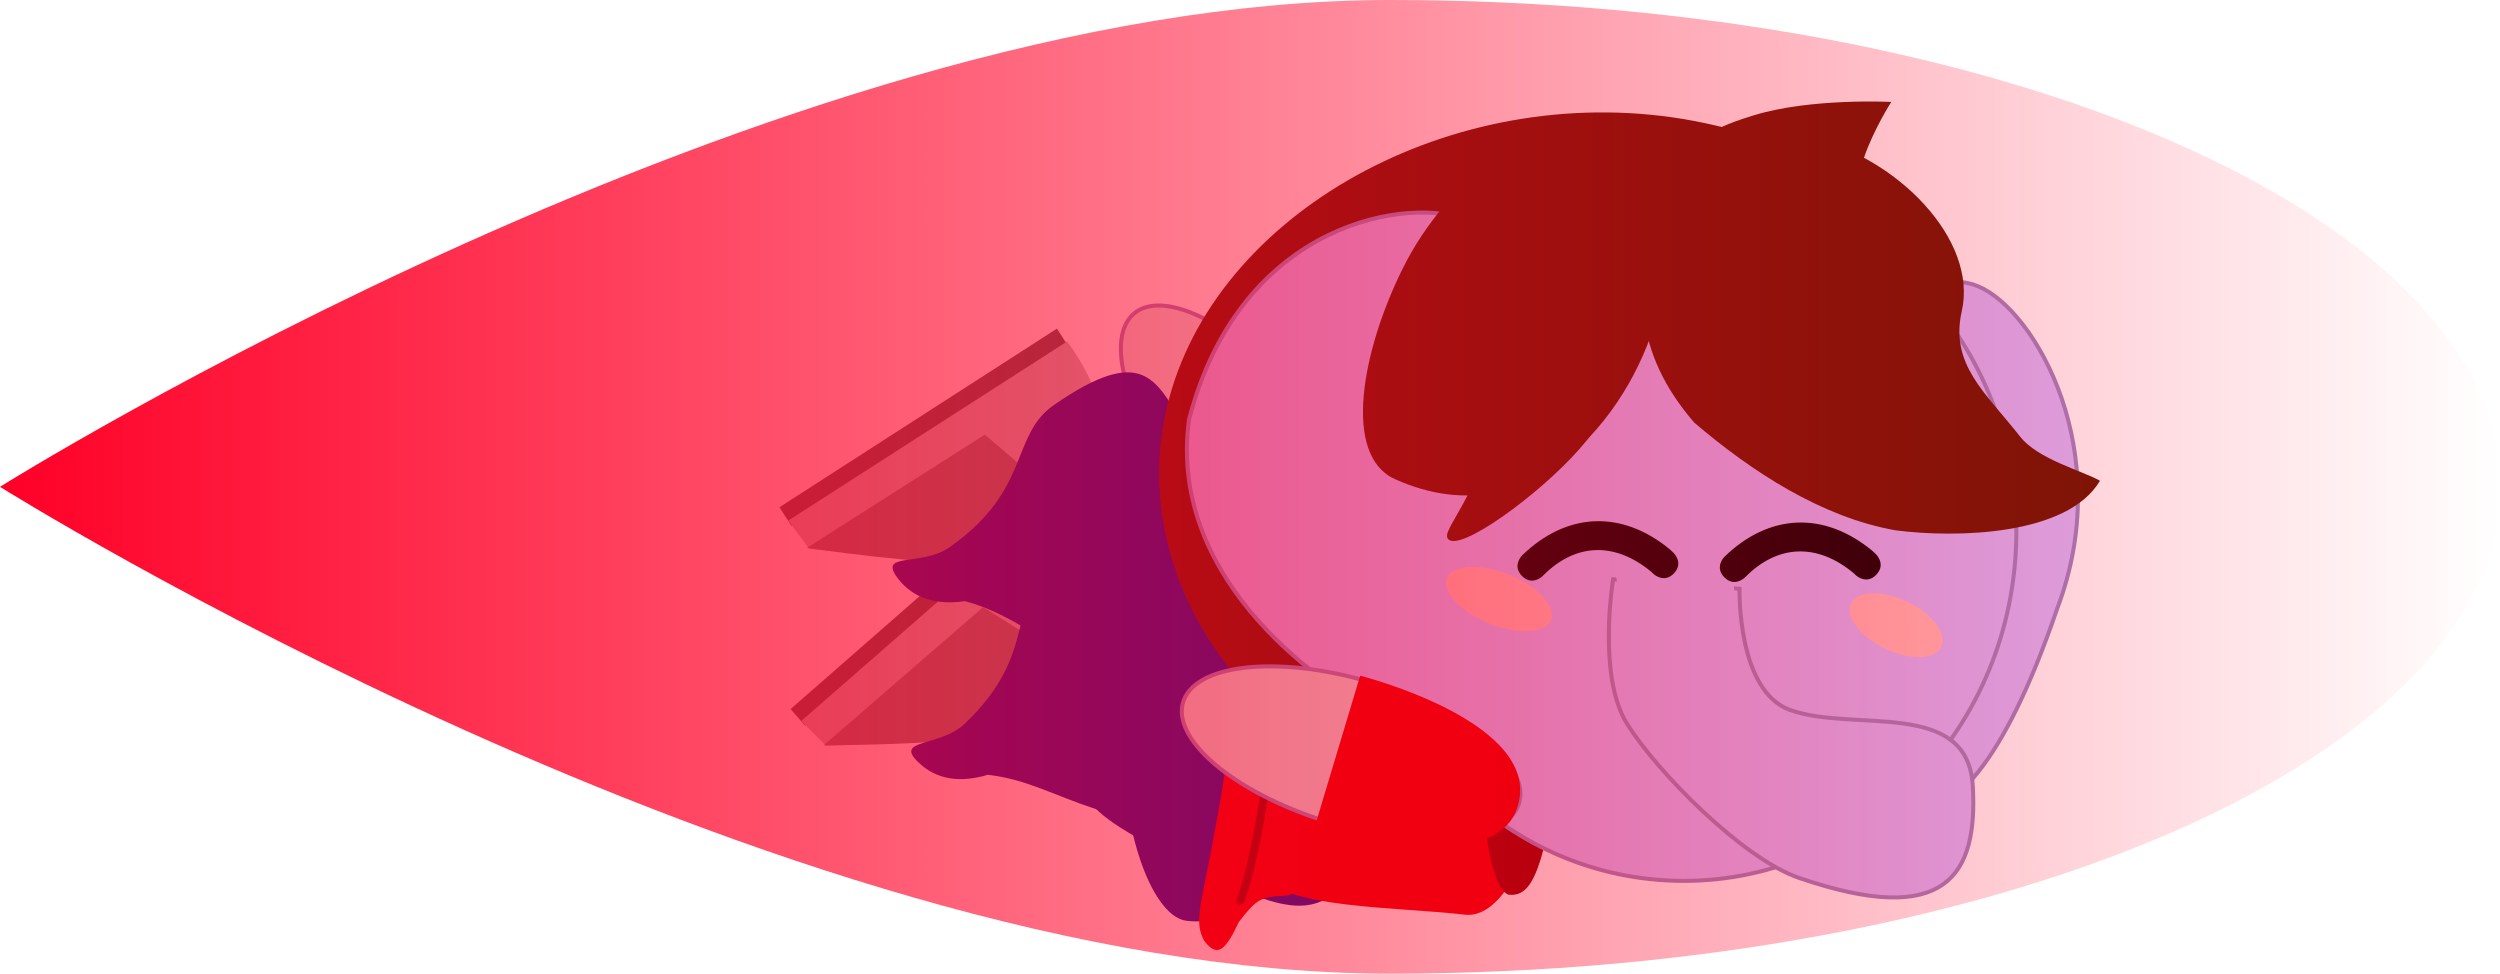 <svg xmlns="http://www.w3.org/2000/svg" xmlns:xlink="http://www.w3.org/1999/xlink" version="1.1" width="621.732" height="242.139" viewBox="0,0,621.732,242.139"><defs><linearGradient x1="-118.045" y1="269.864" x2="503.688" y2="269.864" gradientUnits="userSpaceOnUse" id="color-1"><stop offset="0" stop-color="#ff0027"/><stop offset="1" stop-color="#ff0027" stop-opacity="0"/></linearGradient></defs><g><g data-paper-data="{&quot;isPaintingLayer&quot;:true}" fill-rule="nonzero" stroke-linejoin="miter" stroke-miterlimit="10" stroke-dasharray="" stroke-dashoffset="0" style="mix-blend-mode: normal"><g><g data-paper-data="{&quot;index&quot;:null}" stroke-linecap="butt"><path d="M 298.057 125.616 C 282.149 107.597 274.557 86.68 281.101 78.898 C 287.644 71.115 305.845 79.415 321.753 97.434 C 337.662 115.454 345.253 136.37 338.71 144.153 C 332.166 151.935 313.965 143.636 298.057 125.616 Z " data-paper-data="{&quot;origRot&quot;:0,&quot;index&quot;:null}" fill="#e5e5e5" stroke="#9d85c1" stroke-width="1"/><path d="M175.102,269.841l29.43,-24.365c0,0 30.544,34.16 16.32,47.3c-16.726,15.451 -45.75,-22.935 -45.75,-22.935z" data-paper-data="{&quot;origRot&quot;:0,&quot;index&quot;:null}" fill="#e50000" stroke="none" stroke-width="0" transform="matrix(1,0,0,1,118.045,-148.794)"/></g><g data-paper-data="{&quot;index&quot;:null}" stroke-linecap="butt"><g data-paper-data="{&quot;index&quot;:null}"><path d="M140.325,271.089l3.624,4.142l-61.76,54.047l-3.624,-4.142z" data-paper-data="{&quot;origPos&quot;:null}" fill="#585858" stroke-width="0" stroke="none" transform="matrix(1,0,0,1,118.045,-148.794)"/><path d="M81.212,328.104l62.075,-54.22c0,0 10.712,9.81 13.912,24.228c0.68,5.822 -5.296,12.941 -11.822,18.53c-7.179,6.148 -8.967,7.454 -18.748,12.353c-8.33,4.172 -39.192,5.316 -39.192,5.316z" data-paper-data="{&quot;origPos&quot;:null}" fill="#bebebe" stroke-width="0" stroke="none" transform="matrix(1,0,0,1,118.045,-148.794)"/><path d="M86.796,334.142l39.641,-34.344l22.11,13.776c0,0 -18.46,16.296 -23.399,18.166c-6.148,2.327 -38.352,2.402 -38.352,2.402z" data-paper-data="{&quot;origPos&quot;:null}" fill="#7f7f7f" stroke-width="0" stroke="none" transform="matrix(1,0,0,1,118.045,-148.794)"/></g><path d="M189.779,308.644c4.877,6.344 12.492,9.764 -4.907,27.6c-16.864,17.287 -20.197,17.076 -30.291,13.794c-10.63,-3.456 -17.232,-7.438 -26.953,-8.555c-8.831,2.624 -14.092,0.021 -17.413,-3.23c-5.88,-5.755 5.456,-3.617 11.635,-9.46c18.079,-17.098 10.848,-29.737 20.486,-38.776c19.727,-18.499 24.093,-9.615 32.06,-0.81c5.439,6.011 3.43,8.121 15.384,19.438z" data-paper-data="{&quot;index&quot;:null}" fill="#101099" stroke-width="0" stroke="none" transform="matrix(1,0,0,1,118.045,-148.794)"/><path d="M162.937,325.152c14.31,-18.853 15.35,-22.786 44.113,-7.873c33.524,17.382 34,20.132 18.654,40.351c-15.278,20.128 -17.934,21.935 -51.934,4.343c-29.181,-15.099 -25.778,-17.131 -10.833,-36.82z" data-paper-data="{&quot;index&quot;:null,&quot;origRot&quot;:0}" fill="#101099" stroke-width="0" stroke="none" transform="matrix(1,0,0,1,118.045,-148.794)"/></g><g data-paper-data="{&quot;index&quot;:null}" stroke-linecap="butt"><g data-paper-data="{&quot;index&quot;:null}"><path d="M144.807,230.521l2.979,4.628l-69.011,44.418l-2.979,-4.628z" data-paper-data="{&quot;origPos&quot;:null}" fill="#585858" stroke-width="0" stroke="none" transform="matrix(1,0,0,1,118.045,-148.794)"/><path d="M77.981,278.264l69.348,-44.543c0,0 9.16,11.274 10.214,26.005c-0.18,5.859 -7.134,12.026 -14.408,16.599c-8.002,5.03 -9.963,6.06 -20.355,9.473c-8.852,2.907 -39.548,-0.482 -39.548,-0.482z" data-paper-data="{&quot;origPos&quot;:null}" fill="#bebebe" stroke-width="0" stroke="none" transform="matrix(1,0,0,1,118.045,-148.794)"/><path d="M82.62,285.054l44.244,-28.167l19.854,16.866c0,0 -20.648,13.417 -25.808,14.542c-6.423,1.401 -38.29,-3.241 -38.29,-3.241z" data-paper-data="{&quot;origPos&quot;:null}" fill="#7f7f7f" stroke-width="0" stroke="none" transform="matrix(1,0,0,1,118.045,-148.794)"/></g><path d="M188.226,274.916c3.895,6.99 10.927,11.489 -8.897,26.584c-19.214,14.63 -22.48,13.933 -31.985,9.208c-10.009,-4.975 -15.957,-9.882 -25.409,-12.411c-9.12,1.303 -13.943,-2.043 -16.752,-5.746c-4.974,-6.554 5.927,-2.779 12.895,-7.654c20.388,-14.266 15.087,-27.828 25.945,-35.357c22.224,-15.41 25.241,-5.982 31.833,3.895c4.5,6.743 2.204,8.536 12.371,21.481z" data-paper-data="{&quot;index&quot;:null}" fill="#101099" stroke-width="0" stroke="none" transform="matrix(1,0,0,1,118.045,-148.794)"/><path d="M159.257,287.314c16.917,-16.554 18.522,-20.292 44.791,-1.327c30.616,22.104 30.684,24.895 12.542,42.648c-18.061,17.673 -20.953,19.072 -52.01,-3.311c-26.655,-19.211 -22.99,-20.722 -5.323,-38.01z" data-paper-data="{&quot;index&quot;:null,&quot;origRot&quot;:0}" fill="#101099" stroke-width="0" stroke="none" transform="matrix(1,0,0,1,118.045,-148.794)"/></g><g><path d="M161.86,307.181c6.888,-59.242 20.766,-70.424 32.378,-69.06c11.612,1.363 9.254,5.359 2.242,74.786c-6.173,61.481 -8.774,66.097 -19.428,64.885c-9.295,-1.053 -19.947,-27.692 -15.192,-70.611z" data-paper-data="{&quot;origPos&quot;:null}" fill="#101099" stroke="none" stroke-width="0" stroke-linecap="butt" transform="matrix(1,0,0,1,118.045,-148.794)"/><g data-paper-data="{&quot;origPos&quot;:null}"><g data-paper-data="{&quot;origPos&quot;:null}"><g data-paper-data="{&quot;origPos&quot;:null}" stroke-linecap="butt"><path d="M181.44,382.768c-2.467,-4.456 -1.017,-8.433 1.705,-22.372c3.439,-18.809 2.651,-13.507 4.853,-32.49c2.411,-20.787 4.152,-45.361 3.64,-65.537c-0.333,-13.122 2.183,-22.631 4.99,-27.671c3.913,-6.121 6.7,-6.272 8.917,2.908c3.762,6.703 8.242,7.786 13.366,9.98c4.252,1.821 2.429,48.405 0.189,70.539c-2.24,22.135 -7.006,51.812 -17.265,53.407c-6.432,0.318 -7.228,0.68 -11.787,6.543c-3.333,7.075 -5.314,9.018 -8.609,4.693z" data-paper-data="{&quot;origPos&quot;:null}" stroke-width="0" fill="#e50000" stroke="none" transform="matrix(1,0,0,1,118.045,-148.794)"/><path d="M246.193,376.26c-16.897,-1.984 -45.026,-1.424 -51.247,-10.25c-5.214,-7.397 -1.736,-35.949 0.969,-59.264c3.599,-31.03 6.768,-50.899 11.488,-57.184c5.036,-6.706 40.499,0.546 54.185,2.152c11.86,1.392 13.971,31.071 10.009,65.231c-3.962,34.16 -13.544,60.708 -25.404,59.316z" data-paper-data="{&quot;origPos&quot;:null}" stroke-width="0" fill="#e50000" stroke="none" transform="matrix(1,0,0,1,118.045,-148.794)"/></g><path d="M 370.085 189.547 L 317.045 183.319 " data-paper-data="{&quot;origPos&quot;:null}" fill="none" stroke="#000000" stroke-width="2" stroke-linecap="round"/><path d="M 320.563 108.465 C 320.563 108.465 320.27 150.087 316.09 185.246 C 312.605 214.556 308.449 223.984 308.449 223.984 " data-paper-data="{&quot;origPos&quot;:null}" fill="none" stroke="#8d0000" stroke-width="2" stroke-linecap="round"/></g><path d="M257.089,371.286c-3.821,-1.348 -7.89,-17.609 -5.425,-40.715c3.208,-30.085 12.081,-77.124 21.723,-74.853c3.459,0.815 5.467,7.971 -1.254,64.053c-5.272,43.992 -8.338,52.301 -15.043,51.514z" data-paper-data="{&quot;origPos&quot;:null}" fill="#8d0000" stroke="none" stroke-width="0" stroke-linecap="butt" transform="matrix(1,0,0,1,118.045,-148.794)"/></g></g><path d="M303.325,178.887c57.446,10.885 91.013,58.574 77.998,106.268c-13.015,47.694 -68.548,80.496 -125.993,69.611c-57.446,-10.885 -95.569,-59.437 -82.553,-107.132c13.015,-47.694 73.103,-79.633 130.549,-68.748z" fill="#661800" stroke="none" stroke-width="0" stroke-linecap="butt" transform="matrix(1,0,0,1,118.045,-148.794)"/><g stroke-linecap="butt"><g data-paper-data="{&quot;index&quot;:null}"><path d="M 511.604 151.372 C 484.383 231 461.399 196.166 447.205 190.164 C 433.011 184.162 434.03 136.73 445.519 109.56 C 457.009 82.389 477.829 65.228 492.022 71.23 C 506.216 77.232 526.387 112.47 511.604 151.372 Z " data-paper-data="{&quot;origRot&quot;:0,&quot;origPos&quot;:null,&quot;index&quot;:null}" fill="#d6bbff" stroke="#9d85c1" stroke-width="1"/><path d="M 295.702 104.312 C 308.787 54.067 351.755 49.001 364.538 54.711 C 377.321 60.42 375.497 107.684 364.542 134.966 C 353.587 162.247 356.399 183.497 343.615 177.788 C 330.832 172.078 290.119 145.124 295.702 104.312 Z " data-paper-data="{&quot;origRot&quot;:0,&quot;origPos&quot;:null}" fill="#d6bbff" stroke="#9d85c1" stroke-width="1"/><path d="M 337.448 126.467 C 341.172 79.005 380.842 43.406 426.054 46.953 C 471.266 50.501 504.898 91.852 501.174 139.314 C 497.45 186.775 457.78 222.375 412.568 218.827 C 367.356 215.28 333.724 173.929 337.448 126.467 Z " data-paper-data="{&quot;origPos&quot;:null,&quot;origRot&quot;:0}" fill="#d6bbff" stroke="#9d85c1" stroke-width="1"/><path d="M 460.887 149.273 C 463.362 146.548 470.154 147.12 476.058 150.55 C 481.961 153.981 484.74 158.972 482.265 161.697 C 479.79 164.422 472.998 163.85 467.095 160.419 C 461.191 156.988 458.412 151.998 460.887 149.273 Z " data-paper-data="{&quot;origPos&quot;:null,&quot;origRot&quot;:0}" fill="#ffc0bb" stroke="none" stroke-width="1"/><path d="M 332.759 121.867 C 336.616 103.023 361.63 61.251 370.039 62.986 C 378.448 64.721 367.068 109.305 363.211 128.149 C 359.353 146.993 355.49 177.653 347.081 175.918 C 338.672 174.183 328.902 140.711 332.759 121.867 Z " data-paper-data="{&quot;origRot&quot;:0,&quot;origPos&quot;:null}" fill="#d6bbff" stroke="none" stroke-width="1"/><g data-paper-data="{&quot;origPos&quot;:null,&quot;origRot&quot;:0}"><path d="M 490.626 195.534 C 491.854 217.591 484.113 230.919 447.384 218.319 C 433.393 213.519 412.059 191.935 404.618 179.974 C 397.176 168.013 401.171 144.043 401.171 144.043 L 432.62 146.422 C 432.62 146.422 431.941 171.69 445.057 176.519 C 460.753 182.299 489.399 173.476 490.627 195.534 Z " data-paper-data="{&quot;origPos&quot;:null,&quot;origRot&quot;:0}" stroke="#9d85c1" stroke-width="1" fill="#d6bbff"/><path d="M 405.815 163.63 L 401.303 140.267 L 431.033 143.507 L 432.712 165.714 Z " data-paper-data="{&quot;origRot&quot;:0,&quot;origPos&quot;:null}" stroke="none" stroke-width="1" fill="#d6bbff"/></g><path d="M 360.622 142.633 C 363.399 139.932 371.104 140.576 377.831 144.071 C 384.559 147.567 387.761 152.59 384.984 155.292 C 382.207 157.993 374.503 157.349 367.775 153.854 C 361.048 150.358 357.845 145.335 360.622 142.633 Z " data-paper-data="{&quot;origRot&quot;:0}" fill="#ffc0bb" stroke="none" stroke-width="1"/></g><path d="M 363.404 88.676 C 357.24 96.843 347.152 112.423 345.13 122.058 C 343.966 127.599 344.749 157.084 328.406 154.06 C 321.45 152.773 319.12 147.228 319.894 141.683 C 323.529 115.65 331.803 105.932 341.562 84.632 C 343.261 80.924 351.399 65.307 356.619 66.65 C 358.118 66.237 359.731 66.149 361.362 66.451 C 367.13 67.518 370.942 73.06 369.874 78.828 C 371.162 80.816 364.935 86.648 363.404 88.676 Z " fill="#d6bbff" stroke="none" stroke-width="0.5"/></g><g stroke-linecap="butt"><path d="M 344.385 170.784 C 367.173 178.43 381.899 191.969 377.275 201.024 C 372.651 210.079 350.428 211.222 327.64 203.576 C 304.851 195.93 290.126 182.391 294.75 173.336 C 299.374 164.28 321.596 163.138 344.385 170.784 Z " data-paper-data="{&quot;origRot&quot;:0,&quot;index&quot;:null}" fill="#e5e5e5" stroke="#9d85c1" stroke-width="1"/><path d="M259.146,350.056c-6.572,18.216 -49.923,3.365 -49.923,3.365l10.998,-36.59c0,0 46.653,11.807 38.925,33.225z" data-paper-data="{&quot;origRot&quot;:0,&quot;index&quot;:null}" fill="#e50000" stroke="none" stroke-width="0" transform="matrix(1,0,0,1,118.045,-148.794)"/></g><path d="M318.025,177.497c14.294,-4.398 34.273,-3.35 34.273,-3.35c0,0 -4.368,6.807 -6.784,13.852c-2.73,7.958 -0.657,7.098 -2.368,14.62c-2.897,12.741 -45.539,2.405 -43.273,-8.223c2.149,-10.082 5.41,-12.979 18.152,-16.9z" fill="#661800" stroke="none" stroke-width="0" stroke-linecap="butt" transform="matrix(1,0,0,1,118.045,-148.794)"/><path d="M369.835,226.182c-3.033,13.339 6.085,20.406 14.504,31.188c4.414,5.653 15.622,8.548 19.864,10.985c-8.036,13.619 -35.583,14.308 -50.848,12.326c-18.424,-3.258 -35.834,-14.648 -50.065,-26.795c-15.341,-17.776 -14.455,-34.144 -10.379,-52.067c4.076,-17.923 18.942,-23.41 39.752,-18.677c20.81,4.732 41.247,25.118 37.171,43.041z" fill="#661800" stroke="none" stroke-width="0" stroke-linecap="butt" transform="matrix(1,0,0,1,118.045,-148.794)"/><path d="M286.264,179.979c21.314,4.847 13.111,23.783 8.066,45.971c-5.045,22.187 -29.407,58.187 -65.444,42.008c-13.204,-5.923 -8.19,-32.084 1.947,-52.454c11.027,-22.158 34.117,-40.371 55.43,-35.524z" fill="#661800" stroke="none" stroke-width="0" stroke-linecap="butt" transform="matrix(1,0,0,1,118.045,-148.794)"/><path d="M259.932,216.587c2.423,-10.657 10.044,-18.842 20.7,-16.418c10.657,2.423 13.953,11.427 11.529,22.084c-3.31,14.554 -7.531,26.973 -17.386,38.183c-9.976,11.348 -29.951,25.902 -32.728,22.365c-1.754,-2.234 6.755,-8.823 13.698,-33.985c3.226,-11.351 1.763,-21.571 4.186,-32.228z" fill="#661800" stroke="none" stroke-width="0" stroke-linecap="butt" transform="matrix(1,0,0,1,118.045,-148.794)"/><g stroke-linecap="butt"><g font-family="sans-serif" font-weight="normal" font-size="12" text-anchor="start"><g data-paper-data="{&quot;index&quot;:null}"><g data-paper-data="{&quot;origPos&quot;:null,&quot;origRot&quot;:0}"/></g></g><path d="M 416.318 142.57 C 413.834 145.206 411.198 142.723 411.198 142.723 L 410.633 142.179 C 401.698 134.789 391.878 134.878 383.632 143.271 C 383.632 143.271 381.059 145.821 378.51 143.248 C 375.96 140.674 378.533 138.125 378.533 138.125 C 389.624 127.369 403.256 126.757 415.238 136.587 L 416.165 137.449 C 416.165 137.449 418.802 139.933 416.318 142.57 Z " fill="#000000" stroke-width="0.5" stroke="none"/><path d="M 466.647 142.903 C 464.163 145.54 461.526 143.056 461.526 143.056 L 460.961 142.513 C 452.026 135.122 442.207 135.212 433.961 143.604 C 433.961 143.604 431.388 146.154 428.838 143.581 C 426.288 141.008 428.862 138.458 428.862 138.458 C 439.953 127.703 453.585 127.09 465.567 136.92 L 466.494 137.782 C 466.494 137.782 469.131 140.266 466.647 142.903 Z " fill="#000000" stroke-width="0.5" stroke="none"/></g></g><path d="M503.688,269.864c0,66.865 -123.628,121.07 -276.131,121.07c-152.503,0 -345.601,-121.07 -345.601,-121.07c0,0 193.099,-121.07 345.601,-121.07c152.503,0 276.131,54.205 276.131,121.07z" fill="url(#color-1)" stroke="none" stroke-width="0" stroke-linecap="butt" transform="matrix(1,0,0,1,118.045,-148.794)"/></g></g></svg>